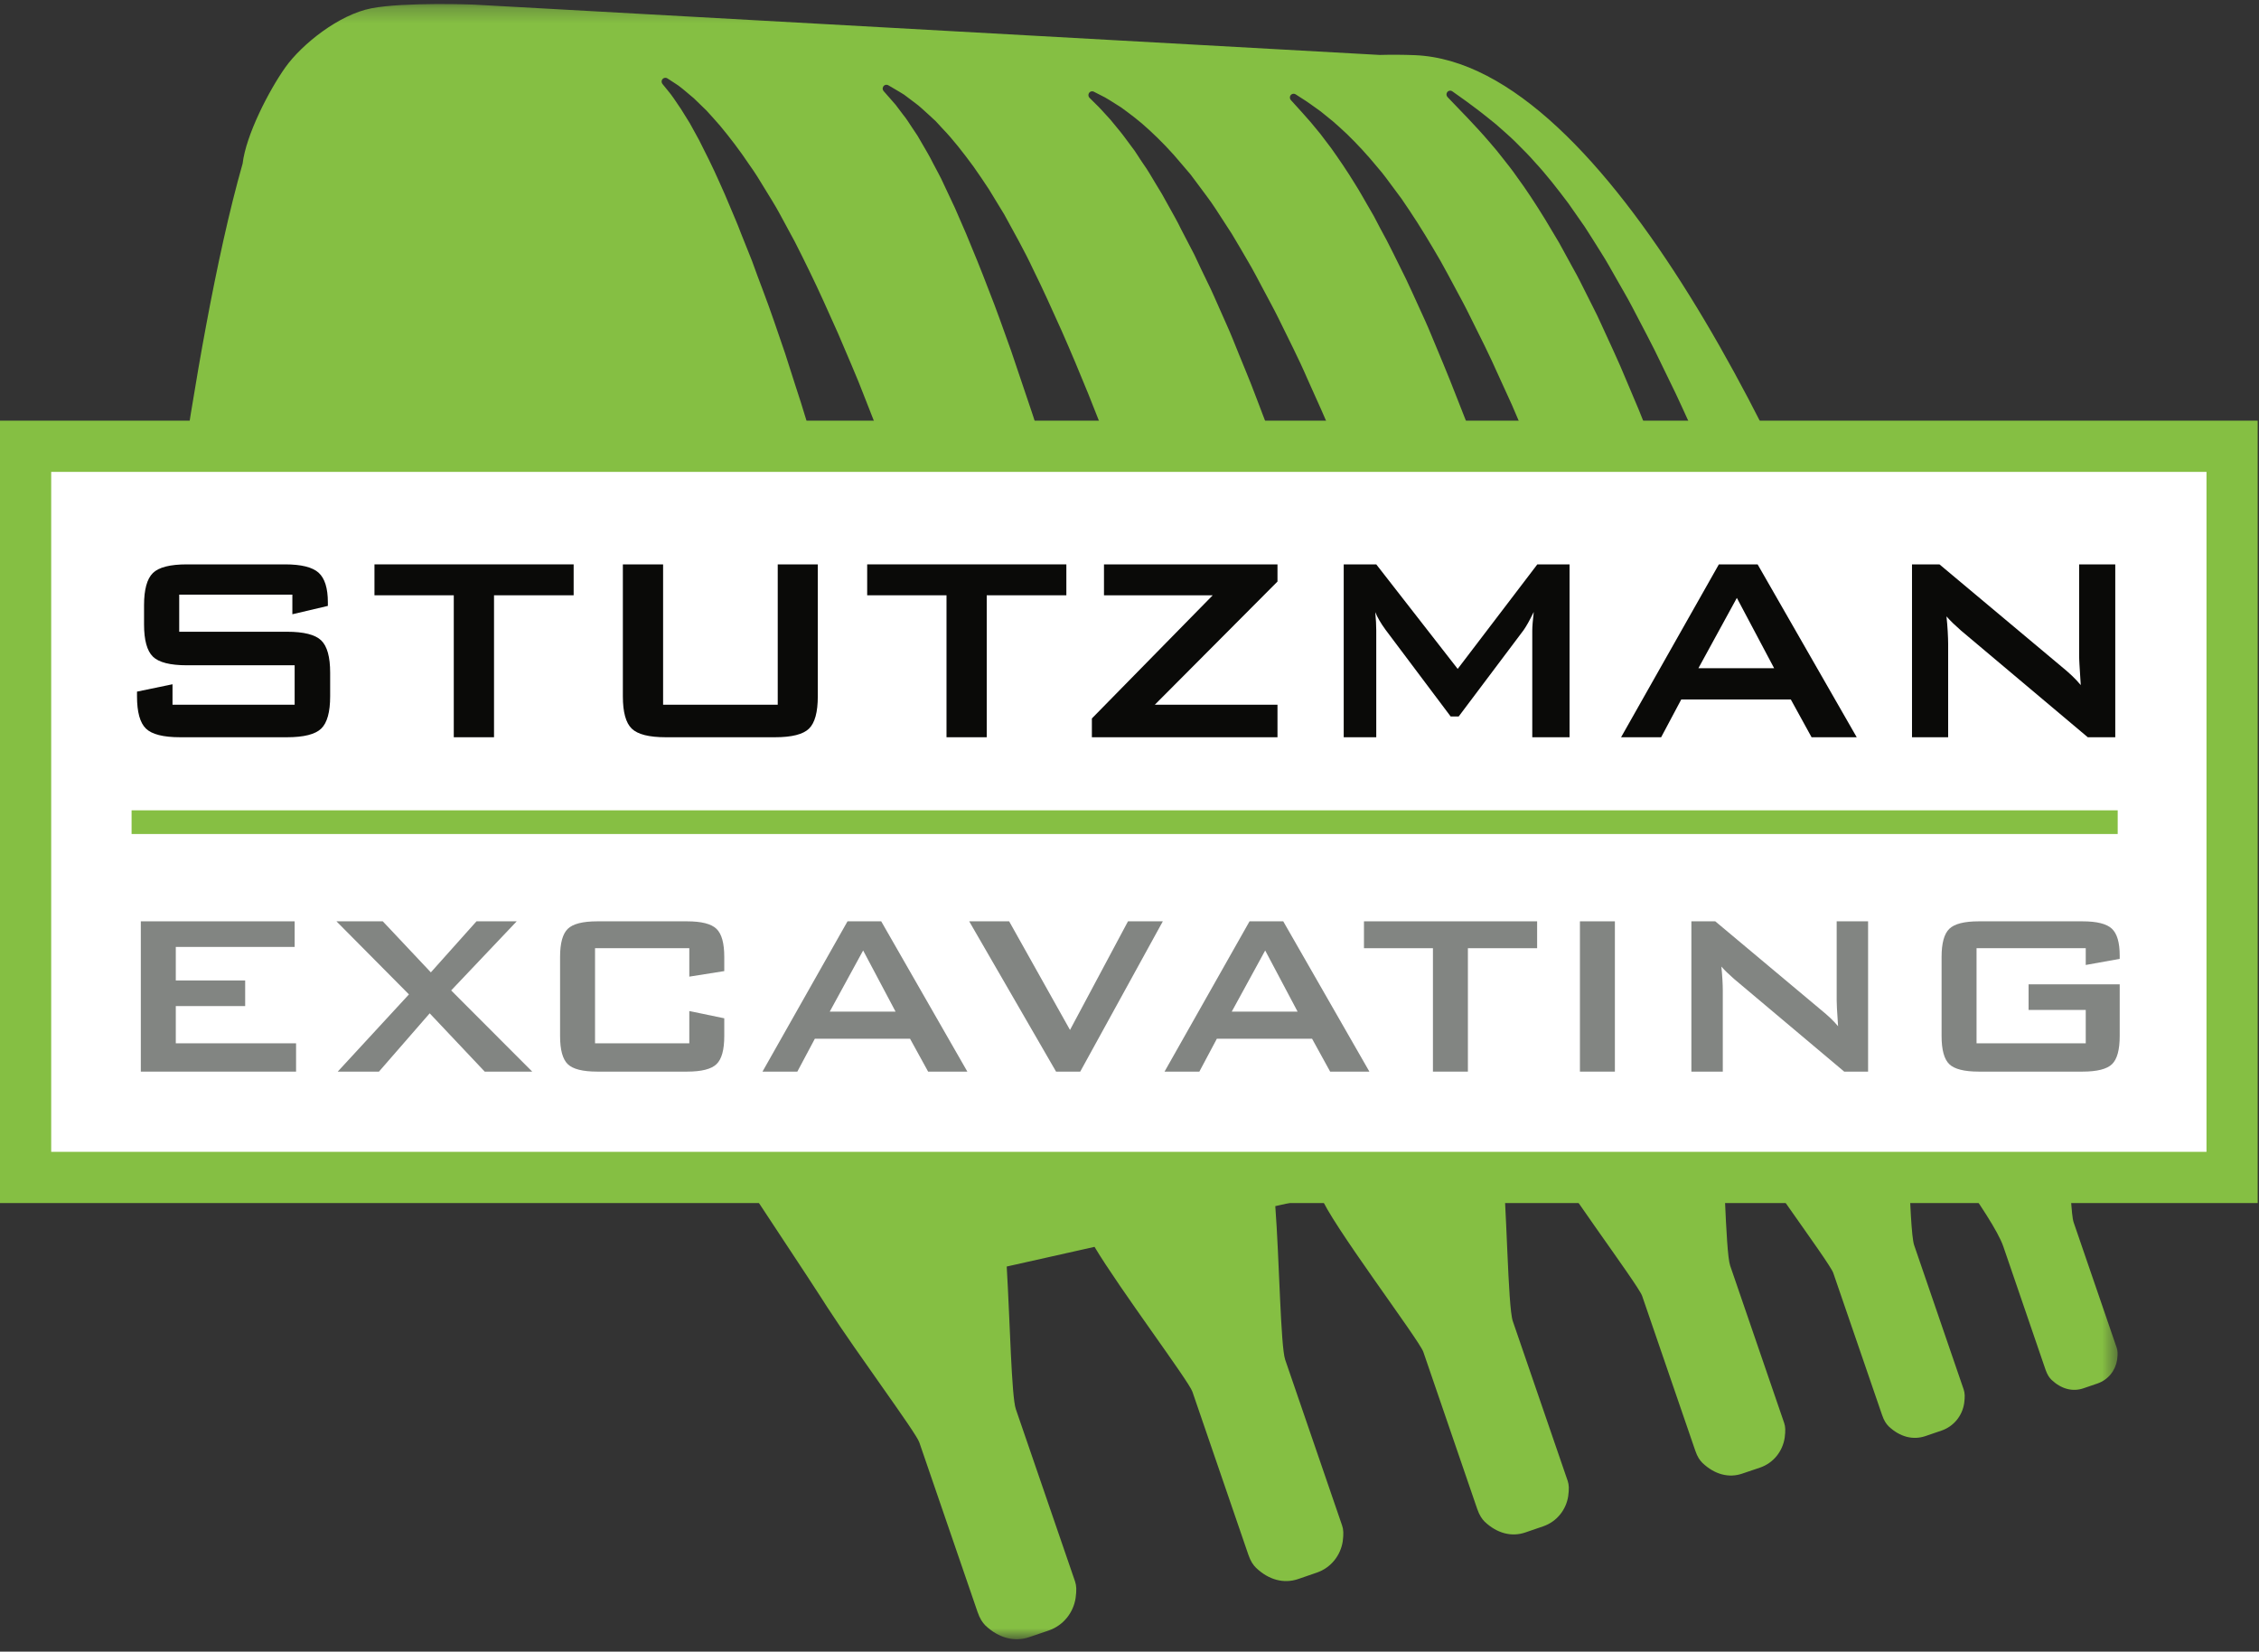 <?xml version="1.0" encoding="UTF-8"?>
<svg width="145px" height="106px" viewBox="0 0 145 106" version="1.1" xmlns="http://www.w3.org/2000/svg" xmlns:xlink="http://www.w3.org/1999/xlink">
    <rect x="0" y="0" width="145" height="106" fill="#333333" stroke="none"/>
    <!-- Generator: Sketch 43.1 (39012) - http://www.bohemiancoding.com/sketch -->
    <title>StutzmanExcavating Logo_Plain</title>
    <desc>Created with Sketch.</desc>
    <defs>
        <polygon id="path-1" points="0.26 105.169 126.488 105.169 126.488 0.259 0.26 0.259 0.26 105.169"></polygon>
    </defs>
    <g id="Page-1" stroke="none" stroke-width="1" fill="none" fill-rule="evenodd">
        <g id="StutzmanExcavating-Logo_Plain">
            <g id="Group-3" transform="translate(9.442, 0)">
                <mask id="mask-2" fill="white">
                    <use xlink:href="#path-1"></use>
                </mask>
                <g id="Clip-2"></g>
                <path d="M33.063,5.103 C33.136,4.992 33.29,4.959 33.401,5.033 C33.401,5.033 33.558,5.136 33.856,5.329 C34.154,5.501 34.573,5.863 35.097,6.31 C35.342,6.547 35.613,6.81 35.907,7.096 C36.184,7.393 36.474,7.725 36.786,8.08 C37.388,8.803 38.037,9.645 38.675,10.6 C39.016,11.07 39.325,11.577 39.644,12.106 C39.965,12.635 40.315,13.177 40.622,13.752 C40.932,14.327 41.254,14.919 41.581,15.525 C41.891,16.136 42.204,16.76 42.515,17.403 C43.143,18.682 43.731,20.023 44.344,21.383 C44.918,22.755 45.544,24.139 46.078,25.55 C46.624,26.954 47.196,28.358 47.694,29.752 C48.203,31.147 48.715,32.516 49.162,33.853 C50.094,36.52 50.897,39.027 51.557,41.186 C52.233,43.335 52.733,45.144 53.108,46.405 C53.463,47.671 53.666,48.393 53.666,48.393 L53.672,48.418 C54.051,49.809 53.227,51.244 51.834,51.621 C50.44,51.998 49.005,51.173 48.631,49.783 L48.623,49.748 C48.623,49.748 48.427,49.032 48.089,47.778 C47.75,46.525 47.315,44.717 46.718,42.575 C46.432,41.501 46.123,40.335 45.794,39.102 C45.456,37.874 45.098,36.581 44.729,35.241 C44.375,33.894 43.956,32.525 43.555,31.124 C43.17,29.715 42.723,28.307 42.291,26.889 C42.083,26.181 41.853,25.478 41.624,24.779 C41.402,24.079 41.177,23.381 40.955,22.689 C40.485,21.318 40.03,19.958 39.541,18.67 C39.293,18.029 39.062,17.39 38.835,16.763 C38.588,16.149 38.346,15.547 38.115,14.963 C37.893,14.367 37.645,13.812 37.417,13.264 C37.191,12.715 36.964,12.191 36.735,11.694 C36.292,10.684 35.836,9.797 35.435,8.999 C35.22,8.614 35.018,8.252 34.836,7.909 C34.635,7.581 34.447,7.284 34.28,7.014 C33.93,6.493 33.663,6.086 33.424,5.811 C33.197,5.537 33.08,5.389 33.08,5.389 C33.018,5.31 33.004,5.192 33.063,5.103 Z M47.248,5.563 C47.312,5.446 47.462,5.407 47.58,5.475 C47.58,5.475 47.74,5.567 48.04,5.745 C48.189,5.836 48.375,5.936 48.59,6.076 C48.798,6.236 49.042,6.414 49.311,6.619 C49.594,6.821 49.849,7.079 50.152,7.346 C50.302,7.486 50.458,7.628 50.619,7.777 C50.763,7.935 50.914,8.1 51.074,8.271 C51.724,8.943 52.365,9.768 53.04,10.685 C53.364,11.147 53.7,11.636 54.034,12.148 C54.35,12.668 54.676,13.206 55.016,13.759 C55.629,14.887 56.305,16.067 56.895,17.333 C57.519,18.587 58.101,19.901 58.705,21.235 C59.294,22.57 59.869,23.938 60.426,25.312 C60.963,26.686 61.525,28.056 62.032,29.419 C62.538,30.782 63.044,32.121 63.499,33.427 C64.431,36.029 65.252,38.476 65.924,40.579 C66.604,42.681 67.128,44.443 67.512,45.672 C67.88,46.905 68.088,47.608 68.088,47.608 C68.445,48.83 67.76,50.114 66.542,50.489 C65.317,50.865 64.019,50.177 63.642,48.949 L63.635,48.93 C63.635,48.93 63.422,48.231 63.045,47.011 C62.679,45.79 62.184,44.027 61.54,41.937 C60.913,39.844 60.182,37.397 59.397,34.776 C59.012,33.465 58.576,32.13 58.161,30.756 C57.746,29.383 57.282,28.008 56.845,26.62 C56.382,25.243 55.917,23.873 55.46,22.517 C54.979,21.177 54.515,19.849 54.016,18.598 C53.534,17.328 53.041,16.125 52.565,14.986 C52.317,14.422 52.079,13.869 51.849,13.339 C51.604,12.815 51.364,12.311 51.138,11.827 C50.921,11.331 50.661,10.899 50.441,10.464 C50.225,10.023 49.987,9.633 49.769,9.256 C49.658,9.07 49.554,8.888 49.452,8.711 C49.34,8.544 49.233,8.382 49.129,8.227 C48.921,7.919 48.738,7.612 48.545,7.386 C48.358,7.139 48.193,6.918 48.048,6.727 C47.881,6.538 47.741,6.376 47.628,6.247 C47.397,5.986 47.276,5.847 47.276,5.847 C47.207,5.771 47.193,5.656 47.248,5.563 Z M60.447,5.992 C60.507,5.873 60.653,5.825 60.773,5.888 C60.773,5.888 60.931,5.971 61.235,6.124 C61.539,6.262 61.964,6.542 62.521,6.894 C63.043,7.277 63.685,7.742 64.343,8.36 C65.007,8.97 65.725,9.702 66.426,10.552 C66.604,10.76 66.789,10.978 66.977,11.198 C67.146,11.427 67.32,11.659 67.498,11.895 C67.846,12.376 68.234,12.859 68.573,13.385 C68.916,13.913 69.264,14.453 69.624,15.006 C69.961,15.57 70.303,16.146 70.643,16.739 C70.995,17.327 71.308,17.942 71.637,18.557 C71.961,19.176 72.312,19.799 72.624,20.436 C73.245,21.715 73.916,23.006 74.483,24.329 C75.076,25.646 75.675,26.959 76.211,28.271 C76.749,29.583 77.288,30.872 77.762,32.131 C78.248,33.391 78.721,34.607 79.137,35.77 C79.546,36.934 79.934,38.036 80.288,39.052 C80.996,41.086 81.516,42.801 81.909,43.994 C82.284,45.189 82.495,45.873 82.495,45.873 C82.826,46.944 82.243,48.087 81.174,48.439 C80.096,48.795 78.934,48.21 78.575,47.128 L78.566,47.098 C78.566,47.098 78.346,46.425 77.955,45.247 C77.568,44.068 77.068,42.367 76.385,40.359 C76.041,39.352 75.692,38.257 75.312,37.101 C74.923,35.951 74.514,34.737 74.084,33.482 C73.673,32.221 73.192,30.942 72.726,29.631 C72.271,28.317 71.764,27.006 71.26,25.69 C70.77,24.364 70.21,23.08 69.7,21.791 C69.444,21.148 69.149,20.531 68.88,19.908 C68.604,19.292 68.345,18.674 68.051,18.091 C67.762,17.502 67.487,16.918 67.221,16.348 C66.931,15.791 66.649,15.243 66.371,14.714 C66.111,14.167 65.814,13.673 65.545,13.179 C65.406,12.932 65.276,12.691 65.141,12.452 C65.002,12.222 64.866,11.999 64.73,11.774 C64.463,11.328 64.213,10.891 63.94,10.513 C63.669,10.128 63.447,9.726 63.183,9.401 C62.928,9.068 62.703,8.739 62.471,8.455 C62.239,8.173 62.027,7.913 61.833,7.679 C61.429,7.237 61.11,6.876 60.858,6.642 C60.616,6.403 60.49,6.276 60.49,6.276 C60.419,6.204 60.398,6.09 60.447,5.992 Z M73.39,6.126 C73.466,6.015 73.613,5.983 73.727,6.058 C73.727,6.058 73.872,6.151 74.146,6.328 C74.423,6.494 74.816,6.783 75.323,7.145 C75.563,7.34 75.828,7.559 76.122,7.793 C76.407,8.033 76.7,8.314 77.022,8.61 C77.641,9.212 78.316,9.929 78.988,10.752 C79.345,11.151 79.661,11.605 80.004,12.061 C80.174,12.293 80.35,12.527 80.526,12.765 C80.691,13.007 80.857,13.255 81.028,13.508 C81.704,14.515 82.362,15.608 83.023,16.749 C83.349,17.322 83.654,17.913 83.977,18.508 C84.3,19.102 84.626,19.706 84.925,20.322 C85.542,21.554 86.173,22.807 86.735,24.081 C87.024,24.715 87.315,25.351 87.604,25.985 C87.877,26.623 88.149,27.258 88.418,27.888 C88.957,29.15 89.466,30.399 89.932,31.617 C90.402,32.831 90.883,34 91.29,35.123 C91.704,36.242 92.101,37.299 92.447,38.28 C93.147,40.243 93.681,41.894 94.073,43.043 C94.452,44.198 94.665,44.856 94.665,44.856 C94.977,45.806 94.464,46.832 93.514,47.149 C92.563,47.47 91.527,46.956 91.208,46.004 L91.198,45.974 C91.198,45.974 90.98,45.324 90.597,44.185 C90.215,43.045 89.714,41.401 89.043,39.456 C88.703,38.482 88.358,37.423 87.989,36.304 C87.627,35.178 87.196,34.018 86.775,32.801 C86.559,32.195 86.341,31.578 86.122,30.956 C85.889,30.337 85.656,29.713 85.418,29.082 C85.186,28.45 84.954,27.81 84.718,27.17 C84.468,26.536 84.219,25.901 83.969,25.266 C83.474,23.987 82.942,22.734 82.426,21.494 C82.173,20.873 81.894,20.268 81.619,19.671 C81.345,19.078 81.085,18.482 80.807,17.907 C80.234,16.773 79.716,15.653 79.146,14.643 C79.009,14.384 78.879,14.129 78.748,13.88 C78.608,13.633 78.471,13.397 78.332,13.161 C78.058,12.69 77.802,12.224 77.53,11.8 C77.003,10.936 76.477,10.177 76.002,9.506 C75.751,9.178 75.52,8.871 75.306,8.589 C75.077,8.312 74.869,8.059 74.679,7.831 C74.287,7.386 73.979,7.036 73.753,6.794 C73.531,6.554 73.415,6.422 73.415,6.422 C73.347,6.344 73.328,6.222 73.39,6.126 Z M83.45,5.917 C83.524,5.811 83.676,5.787 83.784,5.865 C83.784,5.865 83.923,5.965 84.187,6.151 C84.457,6.334 84.835,6.617 85.323,6.981 C85.568,7.161 85.831,7.375 86.116,7.602 C86.413,7.827 86.715,8.086 87.034,8.375 C87.353,8.656 87.693,8.96 88.029,9.308 C88.368,9.648 88.73,10.003 89.072,10.402 C89.796,11.178 90.497,12.08 91.223,13.042 C91.568,13.538 91.925,14.045 92.285,14.564 C92.629,15.093 92.969,15.64 93.317,16.195 C93.673,16.748 93.989,17.328 94.324,17.914 C94.652,18.5 95.007,19.083 95.321,19.692 C95.946,20.906 96.62,22.13 97.208,23.384 C97.511,24.009 97.812,24.632 98.117,25.254 C98.416,25.876 98.69,26.506 98.978,27.125 C99.537,28.37 100.075,29.598 100.565,30.798 C101.056,31.997 101.559,33.15 101.989,34.256 C102.419,35.362 102.821,36.408 103.202,37.374 C103.946,39.309 104.507,40.941 104.927,42.073 C105.33,43.211 105.559,43.861 105.559,43.861 L105.562,43.868 C105.85,44.69 105.416,45.593 104.592,45.881 C103.768,46.169 102.866,45.738 102.58,44.913 L102.57,44.888 C102.57,44.888 102.345,44.242 101.947,43.113 C101.551,41.986 101.025,40.357 100.326,38.431 C99.98,37.466 99.609,36.42 99.214,35.313 C98.826,34.203 98.373,33.056 97.929,31.853 C97.49,30.649 96.994,29.426 96.495,28.179 C96.247,27.557 96.006,26.924 95.747,26.297 C95.484,25.674 95.221,25.047 94.953,24.419 C94.438,23.156 93.849,21.935 93.297,20.718 C93.027,20.104 92.706,19.526 92.422,18.937 C92.128,18.353 91.848,17.77 91.532,17.222 C91.229,16.666 90.928,16.12 90.636,15.585 C90.325,15.062 90.021,14.553 89.723,14.055 C89.116,13.071 88.519,12.156 87.92,11.344 C87.634,10.926 87.332,10.552 87.046,10.19 C86.768,9.824 86.487,9.488 86.218,9.18 C85.686,8.553 85.189,8.028 84.779,7.591 C83.945,6.724 83.47,6.228 83.47,6.228 C83.391,6.143 83.38,6.014 83.45,5.917 Z M6.195,49.235 C10.717,54.428 19.163,63.479 24.039,64.583 C27.813,65.437 33.595,68.594 36.962,73.704 C40.317,78.811 42.208,81.637 43.288,83.316 C43.402,83.498 43.525,83.693 43.656,83.892 C45.671,86.995 49.344,91.927 49.564,92.564 C49.853,93.4 53.3,103.441 53.3,103.441 C53.456,103.896 53.618,104.126 53.811,104.326 C54.669,105.133 55.676,105.397 56.632,105.067 L57.87,104.645 C58.825,104.316 59.459,103.489 59.6,102.555 C59.669,102.047 59.654,101.766 59.563,101.496 C59.498,101.314 56.179,91.647 55.762,90.437 C55.482,89.62 55.388,84.841 55.177,81.285 L60.813,80.022 C62.426,82.723 66.856,88.625 67.095,89.316 C67.372,90.121 70.684,99.772 70.684,99.772 C70.836,100.211 70.99,100.43 71.183,100.624 C72.001,101.401 72.97,101.656 73.891,101.339 L75.079,100.93 C76,100.614 76.607,99.821 76.746,98.92 C76.806,98.432 76.795,98.165 76.704,97.904 C76.646,97.727 73.452,88.434 73.052,87.268 C72.754,86.398 72.677,80.845 72.416,77.409 L75.329,76.756 C75.887,78.382 81.648,85.985 81.918,86.763 C82.185,87.535 85.377,96.842 85.377,96.842 C85.524,97.262 85.674,97.474 85.856,97.662 C86.648,98.408 87.58,98.655 88.464,98.352 L89.615,97.957 C90.499,97.652 91.088,96.882 91.218,96.02 C91.281,95.548 91.268,95.293 91.183,95.039 C91.123,94.868 88.047,85.91 87.661,84.791 C87.336,83.845 87.281,77.17 86.949,74.142 L89.572,73.551 C90.426,75.445 95.709,82.436 95.963,83.17 C96.226,83.935 99.37,93.09 99.37,93.09 C99.509,93.502 99.66,93.714 99.838,93.893 C100.617,94.632 101.536,94.876 102.404,94.57 L103.537,94.187 C104.407,93.886 104.981,93.132 105.112,92.278 C105.172,91.817 105.163,91.562 105.077,91.317 C105.018,91.15 101.992,82.333 101.613,81.228 C101.303,80.325 101.243,74.075 100.937,70.994 L101.655,70.834 C101.912,71.581 102.145,72.267 102.294,72.692 C102.787,74.122 107.995,80.995 108.231,81.696 C108.474,82.397 111.36,90.801 111.36,90.801 C111.489,91.183 111.624,91.376 111.79,91.544 C112.504,92.219 113.347,92.439 114.149,92.166 L115.188,91.811 C115.987,91.533 116.516,90.843 116.634,90.057 C116.69,89.636 116.677,89.4 116.602,89.176 C116.552,89.02 113.77,80.928 113.422,79.912 C113.075,78.9 113.069,70.592 112.575,69.16 C112.504,68.944 112.417,68.697 112.328,68.433 C112.988,69.273 113.456,70.63 113.707,71.368 C114.134,72.613 118.464,78.014 119.145,79.995 C119.357,80.606 121.86,87.917 121.86,87.917 C121.979,88.245 122.095,88.412 122.241,88.557 C122.862,89.143 123.593,89.339 124.29,89.099 L125.192,88.791 C125.888,88.55 126.349,87.948 126.451,87.268 C126.501,86.897 126.491,86.693 126.424,86.498 C126.379,86.365 123.963,79.327 123.659,78.446 C123.357,77.565 123.348,70.342 122.922,69.098 C122.679,68.385 122.311,67.316 121.952,66.267 L116.674,50.903 C116.674,50.903 116.436,50.204 116.341,49.929 C115.563,47.669 113.715,46.022 111.36,45.183 C105.984,30.242 93.756,4.058 81.383,3.541 C80.618,3.51 79.863,3.506 79.121,3.526 L20.95,0.294 C20.95,0.294 16.509,0.125 14.404,0.531 C12.299,0.938 9.925,2.85 8.873,4.324 C7.825,5.801 6.344,8.666 6.131,10.501 C2.725,22.446 0.385,44.477 0.26,44.953 L6.195,49.235 Z" id="Fill-1" fill="#85BF43" mask="url(#mask-2)"></path>
            </g>
            <polygon id="Fill-4" fill="#FFFFFF" points="1.644 75.567 143.273 75.567 143.273 28.642 1.644 28.642"></polygon>
            <path d="M3.286,73.924 L141.63,73.924 L141.63,30.285 L3.286,30.285 L3.286,73.924 Z M0,77.211 L144.916,77.211 L144.916,26.998 L0,26.998 L0,77.211 Z" id="Fill-5" fill="#85BF43"></path>
            <polyline id="Fill-6" fill="#828582" points="9.039 68.775 9.039 59.13 18.913 59.13 18.913 60.773 11.284 60.773 11.284 62.926 15.737 62.926 15.737 64.569 11.284 64.569 11.284 66.959 19.004 66.959 19.004 68.775 9.039 68.775"></polyline>
            <polyline id="Fill-7" fill="#828582" points="21.678 68.775 26.249 63.82 21.596 59.13 24.57 59.13 27.655 62.406 30.584 59.13 33.166 59.13 28.959 63.565 34.161 68.775 31.113 68.775 27.581 65.034 24.324 68.775 21.678 68.775"></polyline>
            <path d="M44.245,60.855 L38.194,60.855 L38.194,66.959 L44.245,66.959 L44.245,64.888 L46.489,65.353 L46.489,66.494 C46.489,67.376 46.324,67.977 45.991,68.296 C45.66,68.615 45.03,68.775 44.098,68.775 L38.341,68.775 C37.403,68.775 36.771,68.615 36.442,68.296 C36.114,67.977 35.95,67.376 35.95,66.494 L35.95,61.411 C35.95,60.535 36.114,59.936 36.442,59.614 C36.771,59.292 37.403,59.13 38.341,59.13 L44.098,59.13 C45.03,59.13 45.66,59.292 45.991,59.614 C46.324,59.936 46.489,60.535 46.489,61.411 L46.489,62.324 L44.245,62.68 L44.245,60.855" id="Fill-8" fill="#828582"></path>
            <path d="M53.26,64.924 L57.484,64.924 L55.403,61 L53.26,64.924 Z M48.943,68.775 L54.4,59.13 L56.563,59.13 L62.092,68.775 L59.574,68.775 L58.415,66.667 L52.302,66.667 L51.18,68.775 L48.943,68.775 L48.943,68.775 Z" id="Fill-9" fill="#828582"></path>
            <polyline id="Fill-10" fill="#828582" points="67.786 68.775 62.211 59.13 64.775 59.13 68.681 66.101 72.403 59.13 74.639 59.13 69.338 68.775 67.786 68.775"></polyline>
            <path d="M79.064,64.924 L83.289,64.924 L81.209,61 L79.064,64.924 Z M74.749,68.775 L80.205,59.13 L82.368,59.13 L87.898,68.775 L85.379,68.775 L84.22,66.667 L78.106,66.667 L76.984,68.775 L74.749,68.775 L74.749,68.775 Z" id="Fill-11" fill="#828582"></path>
            <polyline id="Fill-12" fill="#828582" points="94.221 60.855 94.221 68.775 91.977 68.775 91.977 60.855 87.55 60.855 87.55 59.13 98.665 59.13 98.665 60.855 94.221 60.855"></polyline>
            <polygon id="Fill-13" fill="#828582" points="101.412 68.775 103.656 68.775 103.656 59.13 101.412 59.13"></polygon>
            <path d="M108.566,68.775 L108.566,59.13 L110.099,59.13 L116.888,64.815 C117.119,65.004 117.323,65.181 117.499,65.348 C117.675,65.516 117.837,65.688 117.982,65.864 C117.946,65.323 117.922,64.94 117.909,64.715 C117.897,64.489 117.892,64.316 117.892,64.195 L117.892,59.13 L119.908,59.13 L119.908,68.775 L118.375,68.775 L111.294,62.817 C111.124,62.664 110.975,62.527 110.847,62.406 C110.719,62.284 110.601,62.16 110.491,62.032 C110.522,62.33 110.544,62.611 110.559,62.876 C110.574,63.14 110.582,63.37 110.582,63.565 L110.582,68.775 L108.566,68.775" id="Fill-14" fill="#828582"></path>
            <path d="M133.879,60.855 L126.87,60.855 L126.87,66.959 L133.879,66.959 L133.879,64.815 L130.21,64.815 L130.21,63.172 L136.059,63.172 L136.059,66.494 C136.059,67.376 135.895,67.977 135.567,68.296 C135.238,68.615 134.605,68.775 133.668,68.775 L127.017,68.775 C126.079,68.775 125.447,68.615 125.119,68.296 C124.79,67.977 124.626,67.376 124.626,66.494 L124.626,61.411 C124.626,60.535 124.79,59.936 125.119,59.614 C125.447,59.292 126.079,59.13 127.017,59.13 L133.668,59.13 C134.593,59.13 135.223,59.288 135.557,59.604 C135.892,59.921 136.059,60.493 136.059,61.32 L136.059,61.539 L133.879,61.931 L133.879,60.855" id="Fill-15" fill="#828582"></path>
            <path d="M18.766,38.163 L11.503,38.163 L11.503,40.545 L18.42,40.545 C19.505,40.545 20.238,40.732 20.619,41.102 C21.001,41.473 21.192,42.162 21.192,43.17 L21.192,44.692 C21.192,45.699 21.001,46.389 20.619,46.76 C20.238,47.13 19.505,47.316 18.42,47.316 L11.566,47.316 C10.481,47.316 9.748,47.13 9.367,46.76 C8.985,46.389 8.794,45.699 8.794,44.692 L8.794,44.388 L11.073,43.915 L11.073,45.227 L18.913,45.227 L18.913,42.697 L11.996,42.697 C10.918,42.697 10.19,42.512 9.813,42.141 C9.435,41.77 9.246,41.081 9.246,40.073 L9.246,38.845 C9.246,37.838 9.435,37.148 9.813,36.777 C10.19,36.406 10.918,36.221 11.996,36.221 L18.294,36.221 C19.337,36.221 20.056,36.399 20.451,36.756 C20.846,37.113 21.045,37.747 21.045,38.656 L21.045,38.887 L18.766,39.422 L18.766,38.163" id="Fill-16" fill="#0A0A08"></path>
            <polyline id="Fill-17" fill="#0A0A08" points="31.71 38.205 31.71 47.316 29.127 47.316 29.127 38.205 24.036 38.205 24.036 36.221 36.821 36.221 36.821 38.205 31.71 38.205"></polyline>
            <path d="M42.563,36.221 L42.563,45.227 L49.921,45.227 L49.921,36.221 L52.493,36.221 L52.493,44.692 C52.493,45.707 52.304,46.398 51.926,46.765 C51.549,47.132 50.821,47.316 49.742,47.316 L42.73,47.316 C41.66,47.316 40.934,47.132 40.553,46.765 C40.171,46.398 39.98,45.707 39.98,44.692 L39.98,36.221 L42.563,36.221" id="Fill-18" fill="#0A0A08"></path>
            <polyline id="Fill-19" fill="#0A0A08" points="63.336 38.205 63.336 47.316 60.754 47.316 60.754 38.205 55.662 38.205 55.662 36.221 68.447 36.221 68.447 38.205 63.336 38.205"></polyline>
            <polyline id="Fill-20" fill="#0A0A08" points="70.085 47.316 70.085 46.109 77.842 38.205 70.862 38.205 70.862 36.221 81.999 36.221 81.999 37.323 74.126 45.227 81.999 45.227 81.999 47.316 70.085 47.316"></polyline>
            <path d="M86.25,47.316 L86.25,36.221 L88.339,36.221 L93.566,42.929 L98.678,36.221 L100.746,36.221 L100.746,47.316 L98.353,47.316 L98.353,40.462 C98.353,40.329 98.362,40.161 98.379,39.958 C98.396,39.755 98.42,39.528 98.448,39.275 C98.307,39.563 98.185,39.799 98.08,39.984 C97.975,40.17 97.88,40.321 97.797,40.441 L93.63,45.983 L93.115,45.983 L88.937,40.42 C88.784,40.21 88.652,40.012 88.544,39.826 C88.435,39.642 88.345,39.461 88.276,39.286 C88.297,39.517 88.312,39.727 88.323,39.916 C88.334,40.104 88.339,40.287 88.339,40.462 L88.339,47.316 L86.25,47.316" id="Fill-21" fill="#0A0A08"></path>
            <path d="M109.017,42.886 L113.878,42.886 L111.485,38.373 L109.017,42.886 Z M104.053,47.316 L110.33,36.221 L112.817,36.221 L119.179,47.316 L116.281,47.316 L114.948,44.891 L107.916,44.891 L106.625,47.316 L104.053,47.316 L104.053,47.316 Z" id="Fill-22" fill="#0A0A08"></path>
            <path d="M122.727,47.316 L122.727,36.221 L124.49,36.221 L132.3,42.761 C132.566,42.977 132.8,43.182 133.003,43.375 C133.206,43.567 133.391,43.765 133.559,43.968 C133.517,43.345 133.49,42.904 133.476,42.645 C133.461,42.386 133.455,42.187 133.455,42.047 L133.455,36.221 L135.774,36.221 L135.774,47.316 L134.01,47.316 L125.865,40.462 C125.669,40.287 125.498,40.129 125.351,39.99 C125.204,39.849 125.067,39.706 124.941,39.559 C124.977,39.902 125.003,40.226 125.02,40.53 C125.037,40.835 125.047,41.098 125.047,41.322 L125.047,47.316 L122.727,47.316" id="Fill-23" fill="#0A0A08"></path>
            <polygon id="Fill-24" fill="#86BF43" points="8.446 53.526 135.93 53.526 135.93 52.006 8.446 52.006"></polygon>
        </g>
    </g>
</svg>
